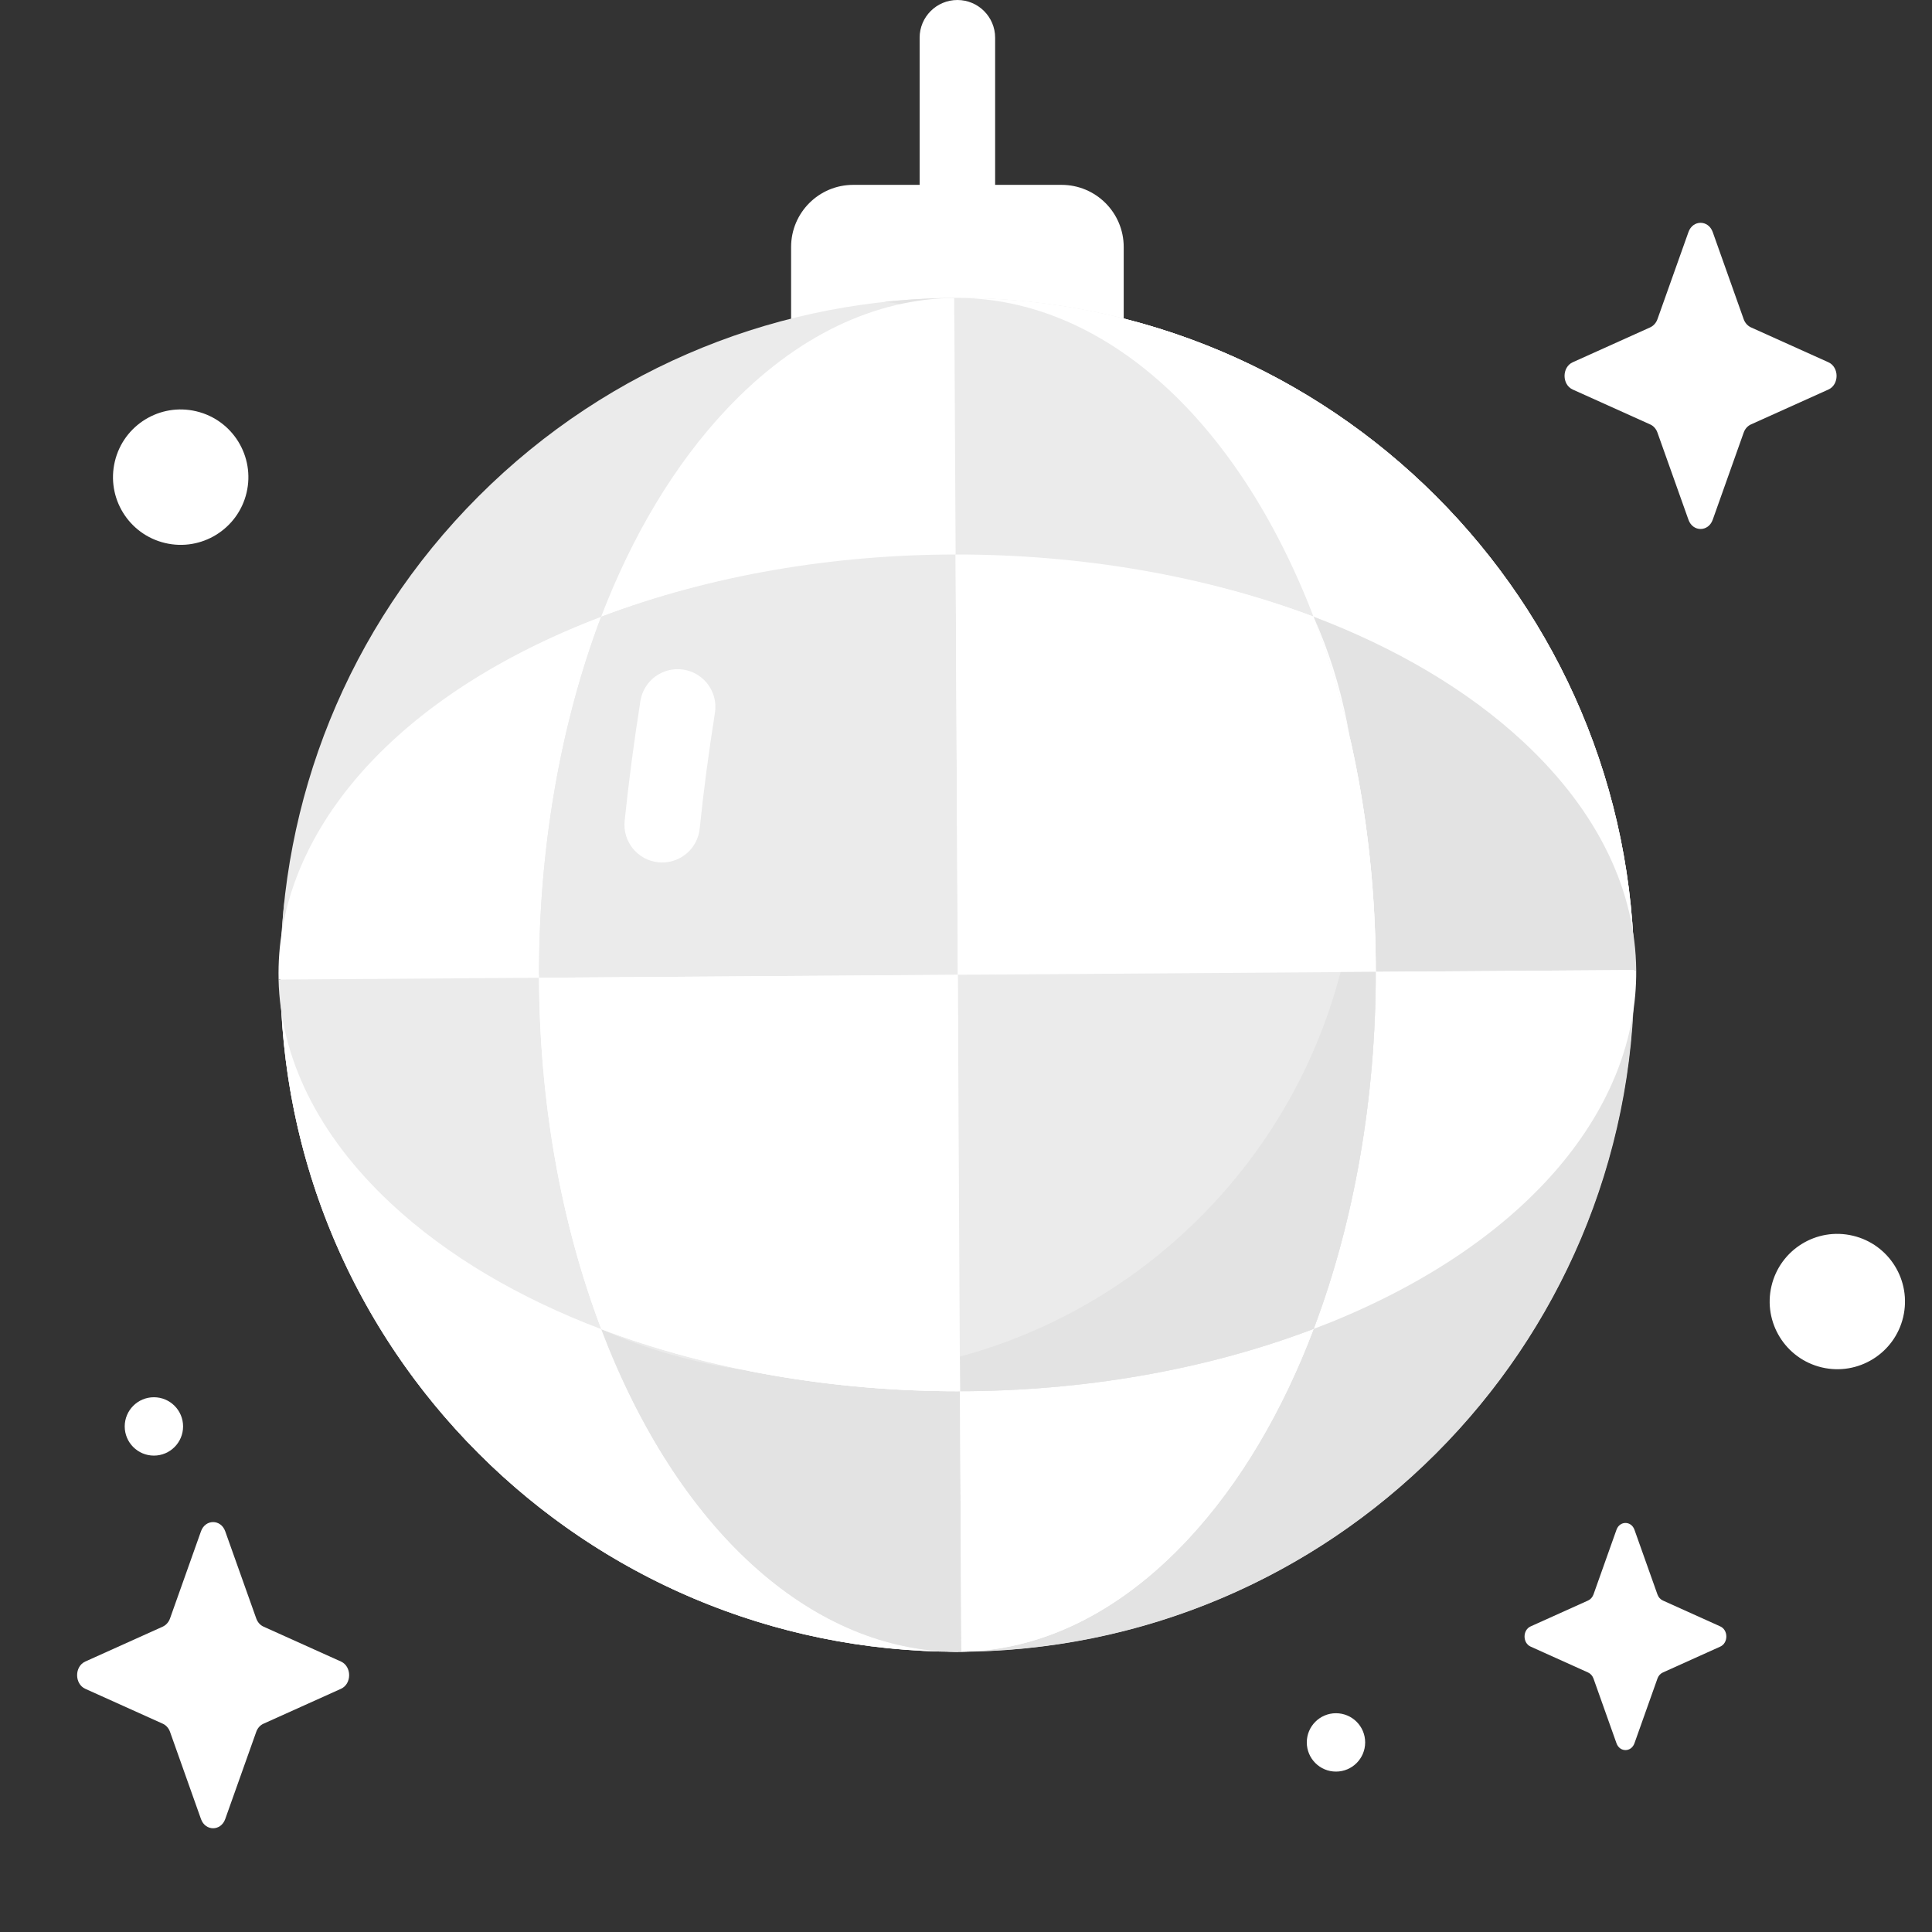 <svg width="38" height="38" viewBox="0 0 38 38" fill="none" xmlns="http://www.w3.org/2000/svg">
<rect x="0" y="0" width="38" height="38" fill="#333333" stroke="none"/>
<path d="M18.831 6.526C18.421 6.526 18.088 6.193 18.088 5.783V0.742C18.088 0.332 18.421 0 18.831 0C19.24 0 19.573 0.332 19.573 0.742V5.783C19.573 6.193 19.24 6.526 18.831 6.526Z" fill="white"/>
<path d="M20.879 3.636H16.782C16.107 3.636 15.56 4.183 15.56 4.858V6.754C15.56 7.429 16.107 7.977 16.782 7.977H20.879C21.555 7.977 22.102 7.429 22.102 6.754V4.859C22.102 4.183 21.555 3.636 20.879 3.636Z" fill="white"/>
<path d="M28.239 28.587C33.438 23.388 33.438 14.959 28.239 9.761C23.041 4.562 14.612 4.562 9.413 9.761C4.214 14.959 4.214 23.388 9.413 28.587C14.612 33.786 23.041 33.786 28.239 28.587Z" fill="#EBEBEB"/>
<path d="M18.83 5.86C18.345 5.86 17.865 5.886 17.393 5.937C22.639 6.57 26.705 11.037 26.705 16.454C26.705 22.305 21.962 27.049 16.111 27.049C10.694 27.049 6.227 22.983 5.594 17.736C5.543 18.209 5.516 18.688 5.516 19.174C5.516 26.527 11.477 32.488 18.83 32.488C26.184 32.488 32.145 26.527 32.145 19.174C32.145 11.821 26.184 5.86 18.83 5.86Z" fill="#E3E3E3"/>
<path d="M32.144 19.172C32.143 11.819 26.182 5.86 18.829 5.86C18.808 5.86 18.788 5.86 18.767 5.861V19.172H32.144Z" fill="white"/>
<path d="M32.144 19.172C32.143 11.819 26.182 5.86 18.829 5.86C18.808 5.86 18.788 5.86 18.767 5.861V19.172H32.144Z" fill="white"/>
<path d="M18.844 19.172H5.516V19.174C5.516 26.527 11.477 32.488 18.83 32.488C18.835 32.488 18.839 32.488 18.844 32.488V19.172Z" fill="white"/>
<path d="M18.768 5.86C17.229 5.876 15.675 6.583 14.295 8.045C13.261 9.14 12.432 10.544 11.823 12.132C13.993 11.316 16.406 10.924 18.796 10.921L18.768 5.86Z" fill="white"/>
<path d="M11.824 12.132C11.706 12.177 11.588 12.222 11.472 12.27C7.525 13.877 5.413 16.553 5.48 19.267L10.602 19.231C10.593 16.739 11.012 14.271 11.824 12.132Z" fill="white"/>
<path d="M18.795 10.906C16.406 10.909 13.993 11.306 11.823 12.132C11.012 14.271 10.592 16.739 10.602 19.231L18.839 19.173L18.795 10.906Z" fill="#EBEBEB"/>
<path d="M11.827 26.143C11.872 26.261 11.917 26.378 11.965 26.494C13.561 30.416 16.213 32.525 18.909 32.487L18.882 27.364C16.405 27.369 13.954 26.949 11.827 26.143Z" fill="#EBEBEB"/>
<path d="M18.882 27.364C17.442 27.367 16.011 27.225 14.647 26.948C13.657 26.811 12.712 26.538 11.829 26.148C11.873 26.264 11.918 26.38 11.964 26.494C13.561 30.416 16.213 32.525 18.909 32.487L18.882 27.364Z" fill="#E3E3E3"/>
<path d="M32.182 19.079C32.168 17.538 31.452 15.982 29.971 14.599C28.863 13.566 27.44 12.737 25.834 12.128C26.661 14.302 27.058 16.721 27.059 19.115L32.182 19.079Z" fill="#E3E3E3"/>
<path d="M25.696 11.78C24.103 7.914 21.458 5.832 18.769 5.86L18.796 10.921C21.267 10.918 23.711 11.333 25.834 12.128C25.789 12.011 25.744 11.895 25.696 11.78Z" fill="#EBEBEB"/>
<path d="M18.909 32.487C20.443 32.466 21.991 31.75 23.366 30.276C24.4 29.167 25.229 27.745 25.838 26.138C23.673 26.962 21.266 27.36 18.882 27.364L18.909 32.487Z" fill="white"/>
<path d="M18.909 32.487C20.443 32.466 21.991 31.75 23.366 30.276C24.4 29.167 25.229 27.745 25.838 26.138C23.673 26.962 21.266 27.36 18.882 27.364L18.909 32.487Z" fill="white"/>
<path d="M25.834 12.128C23.712 11.324 21.267 10.904 18.796 10.906L18.81 13.585L18.84 19.173L27.06 19.115C27.059 16.721 26.662 14.302 25.834 12.128Z" fill="white"/>
<path d="M25.834 12.128C26.432 13.455 26.705 14.904 26.705 16.454C26.705 17.375 26.587 18.268 26.367 19.12L27.06 19.115C27.059 16.721 26.661 14.302 25.834 12.128C25.854 12.135 25.814 12.12 25.834 12.128Z" fill="white"/>
<path d="M27.059 19.115C27.06 21.581 26.641 24.02 25.838 26.138C25.956 26.093 26.073 26.048 26.19 26.001C30.1 24.409 32.208 21.767 32.182 19.079L27.059 19.115Z" fill="white"/>
<path d="M27.059 19.115L18.838 19.173L18.882 27.364C21.265 27.36 23.673 26.962 25.837 26.138C26.64 24.02 27.06 21.581 27.059 19.115Z" fill="#EBEBEB"/>
<path d="M18.879 26.683L18.883 27.364C21.266 27.36 23.674 26.962 25.838 26.138C26.641 24.02 27.061 21.581 27.06 19.115L26.367 19.12C25.414 22.795 22.539 25.694 18.879 26.683Z" fill="#E3E3E3"/>
<path d="M5.479 19.267C5.516 20.784 6.233 22.312 7.69 23.671C8.798 24.705 10.22 25.534 11.827 26.143C11.009 23.991 10.611 21.601 10.602 19.231L5.479 19.267Z" fill="#EBEBEB"/>
<path d="M10.602 19.231C10.611 21.601 11.009 23.991 11.827 26.143C13.954 26.949 16.405 27.368 18.882 27.364L18.839 19.173L10.602 19.231Z" fill="white"/>
<path d="M18.879 26.682C17.996 26.921 17.069 27.049 16.111 27.049C15.614 27.049 15.126 27.014 14.648 26.948C16.012 27.225 17.442 27.367 18.882 27.364L18.879 26.682Z" fill="white"/>
<path d="M12.995 23.272C12.623 23.272 12.302 22.993 12.259 22.614C12.214 22.218 12.178 21.817 12.153 21.422C12.127 21.013 12.438 20.66 12.847 20.634C13.255 20.608 13.609 20.919 13.635 21.328C13.658 21.699 13.691 22.075 13.734 22.447C13.78 22.854 13.487 23.221 13.08 23.267C13.052 23.271 13.023 23.272 12.995 23.272Z" fill="white"/>
<path d="M13.025 16.964C12.999 16.964 12.974 16.963 12.948 16.96C12.54 16.918 12.244 16.553 12.286 16.146C12.364 15.391 12.468 14.598 12.596 13.788C12.66 13.383 13.04 13.107 13.445 13.171C13.849 13.235 14.126 13.615 14.062 14.02C13.938 14.803 13.837 15.569 13.762 16.298C13.723 16.68 13.4 16.964 13.025 16.964Z" fill="white"/>
<path d="M4.43 30.119L5.04 31.833C5.066 31.906 5.117 31.964 5.183 31.994L6.706 32.68C6.921 32.777 6.921 33.12 6.706 33.217L5.183 33.903C5.117 33.932 5.066 33.99 5.04 34.063L4.43 35.778C4.344 36.02 4.039 36.02 3.953 35.778L3.344 34.063C3.318 33.99 3.266 33.932 3.201 33.903L1.678 33.217C1.463 33.12 1.463 32.777 1.678 32.68L3.201 31.994C3.266 31.964 3.318 31.906 3.344 31.833L3.953 30.119C4.039 29.877 4.344 29.877 4.43 30.119Z" fill="white"/>
<path d="M33.687 4.564L34.296 6.278C34.322 6.351 34.374 6.409 34.439 6.439L35.962 7.125C36.177 7.222 36.177 7.565 35.962 7.662L34.439 8.348C34.374 8.377 34.322 8.435 34.296 8.509L33.687 10.223C33.6 10.465 33.296 10.465 33.21 10.223L32.6 8.509C32.574 8.435 32.522 8.377 32.457 8.348L30.934 7.662C30.719 7.565 30.719 7.222 30.934 7.125L32.457 6.439C32.522 6.409 32.574 6.351 32.6 6.278L33.21 4.564C33.296 4.322 33.6 4.322 33.687 4.564Z" fill="white"/>
<path d="M32.148 30.089L32.6 31.361C32.619 31.415 32.657 31.458 32.706 31.48L33.835 31.989C33.995 32.061 33.995 32.315 33.835 32.387L32.706 32.896C32.657 32.918 32.619 32.961 32.6 33.015L32.148 34.287C32.084 34.467 31.858 34.467 31.794 34.287L31.342 33.015C31.322 32.961 31.284 32.918 31.236 32.896L30.106 32.387C29.946 32.315 29.946 32.061 30.106 31.989L31.236 31.48C31.284 31.458 31.322 31.415 31.342 31.361L31.794 30.089C31.858 29.91 32.084 29.91 32.148 30.089Z" fill="white"/>
<path d="M37.433 25.906C37.602 25.191 37.159 24.474 36.444 24.305C35.729 24.135 35.012 24.578 34.843 25.294C34.674 26.009 35.117 26.726 35.832 26.895C36.547 27.064 37.264 26.621 37.433 25.906Z" fill="white"/>
<path d="M4.849 9.694C5.019 8.979 4.578 8.26 3.862 8.09C3.147 7.919 2.429 8.361 2.259 9.076C2.088 9.792 2.53 10.51 3.245 10.68C3.96 10.851 4.678 10.409 4.849 9.694Z" fill="white"/>
<path d="M3.027 28.63C3.344 28.63 3.601 28.373 3.601 28.056C3.601 27.739 3.344 27.482 3.027 27.482C2.71 27.482 2.453 27.739 2.453 28.056C2.453 28.373 2.71 28.63 3.027 28.63Z" fill="white"/>
<path d="M26.277 34.845C26.594 34.845 26.851 34.588 26.851 34.271C26.851 33.954 26.594 33.697 26.277 33.697C25.96 33.697 25.703 33.954 25.703 34.271C25.703 34.588 25.96 34.845 26.277 34.845Z" fill="white"/>
</svg>
